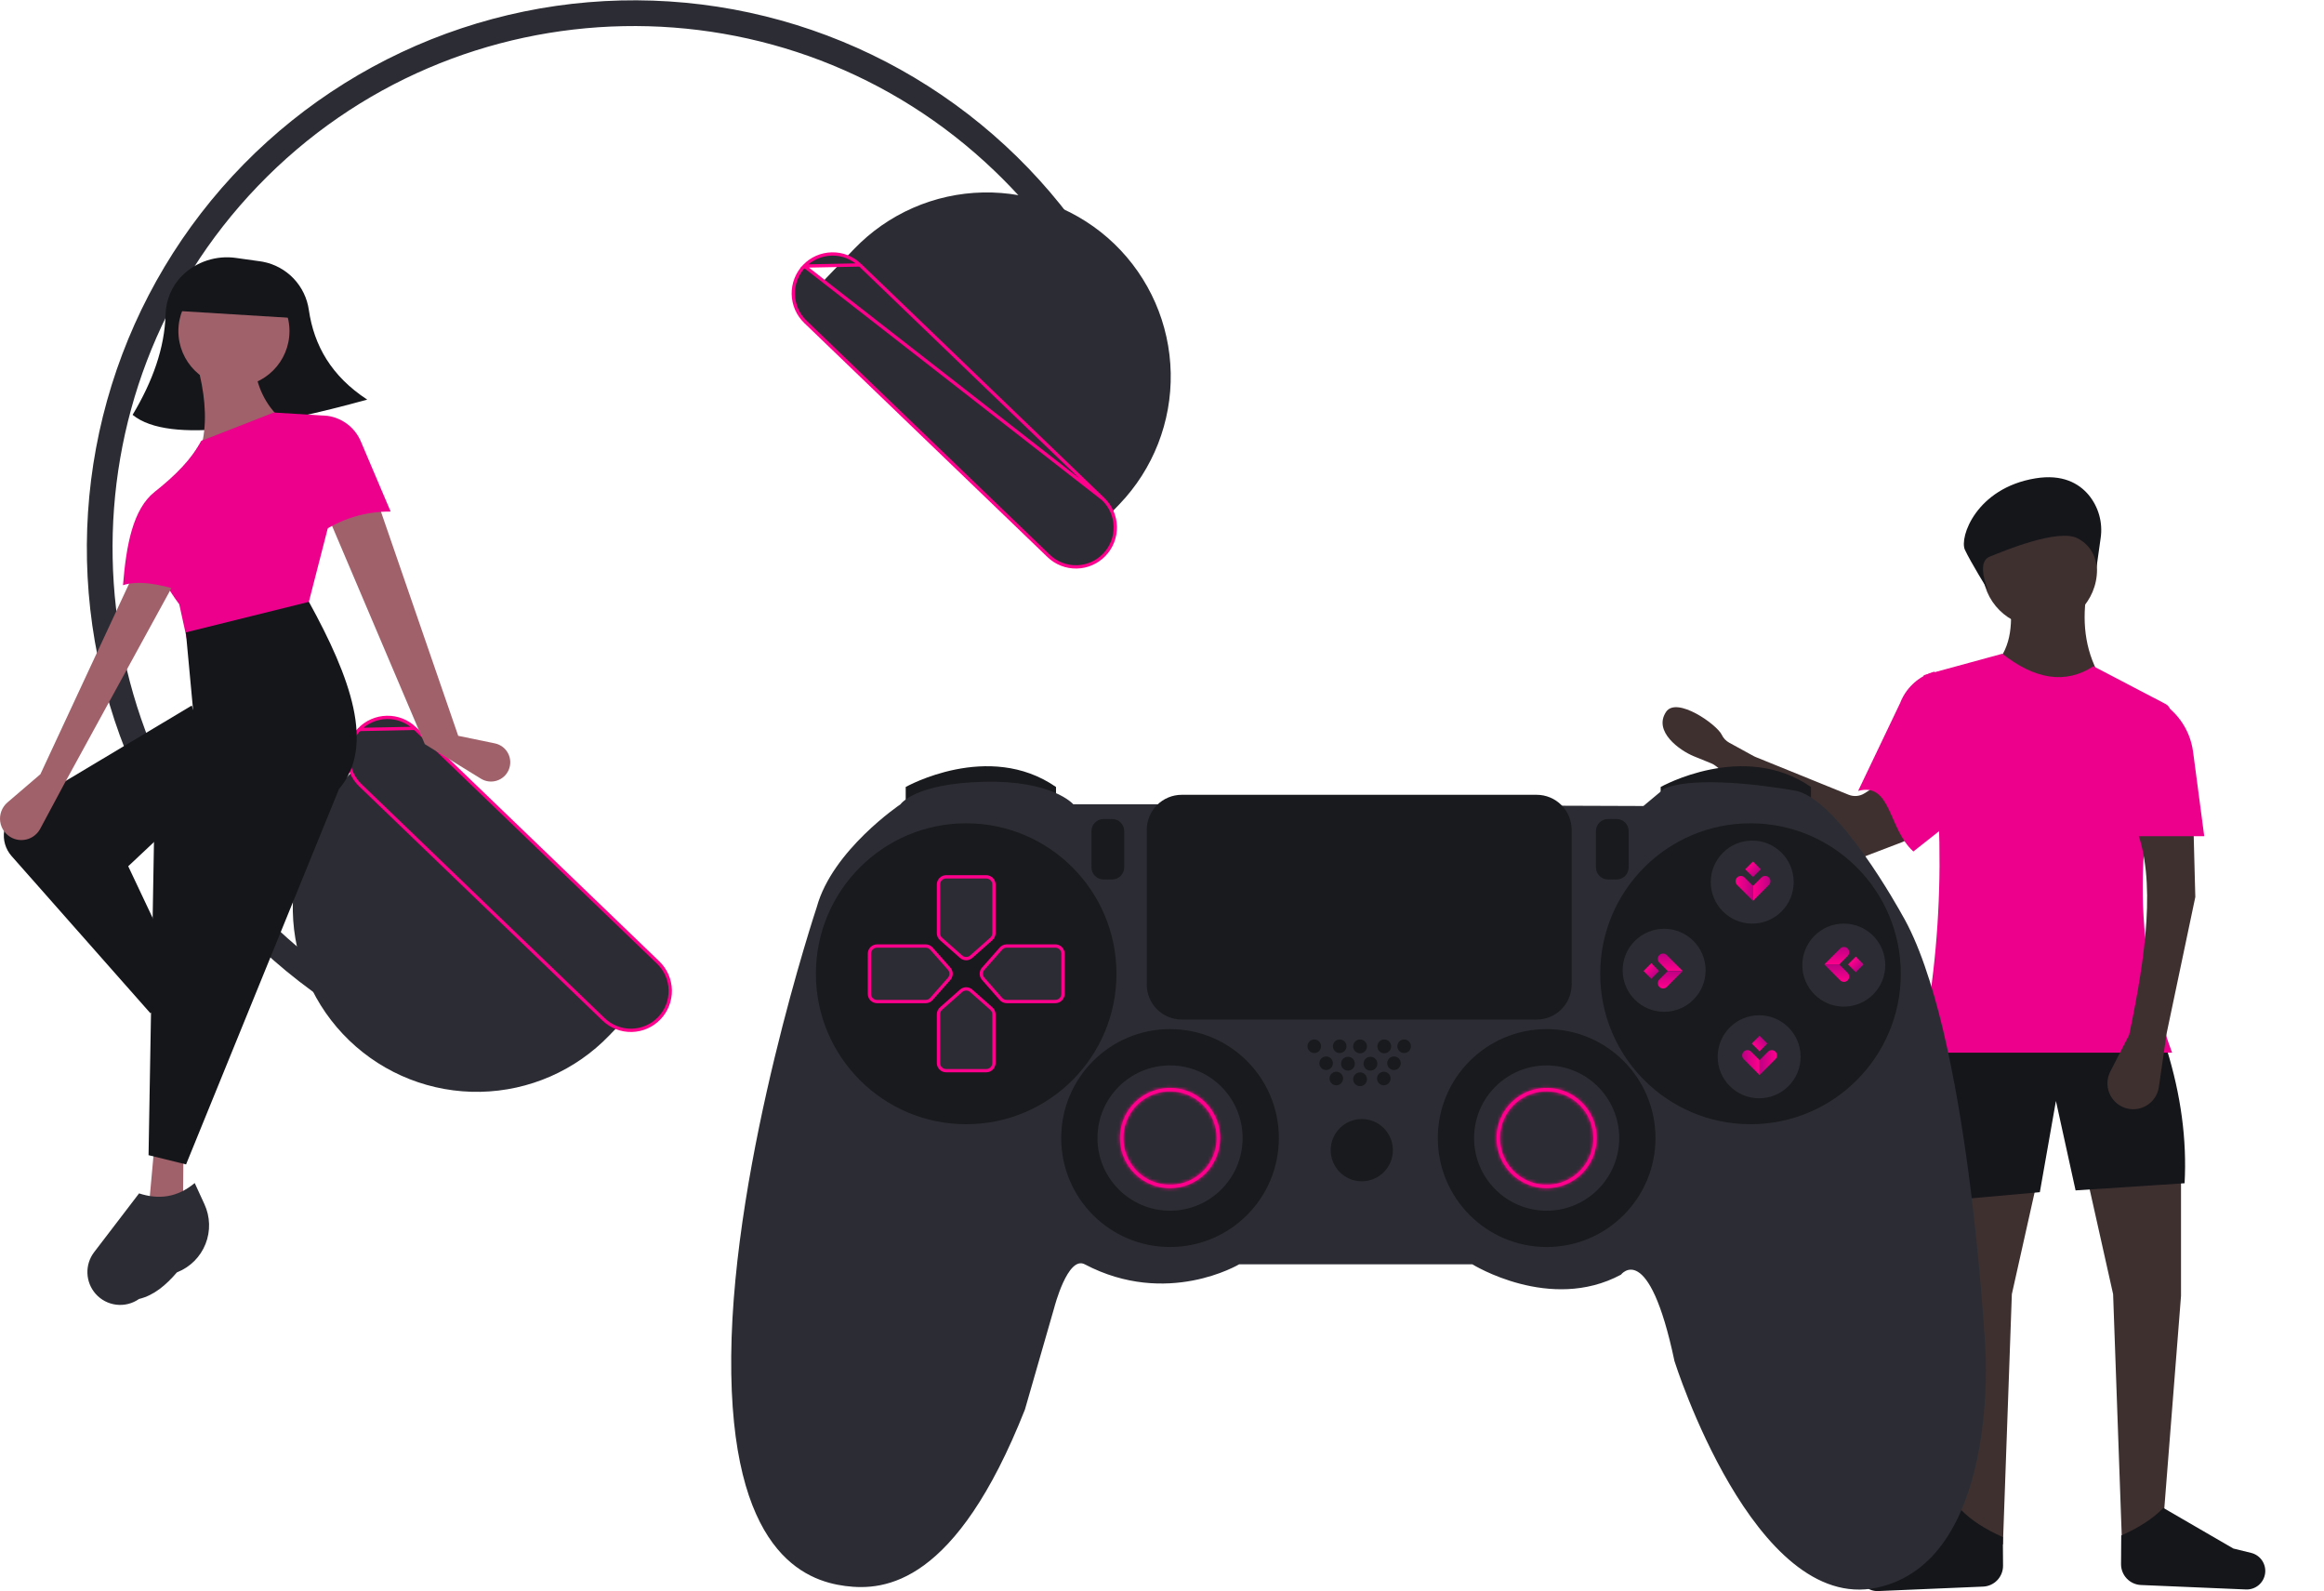 <svg width="707" height="484" viewBox="0 0 707 484" fill="none" xmlns="http://www.w3.org/2000/svg">
<path d="M606.966 202.088C616.711 212.317 627.583 213.949 639.583 206.985C634.547 198.909 633.348 190.124 634.69 180.871H611.315C612.35 189.003 612.072 196.574 606.966 202.088Z" fill="#3F3030"/>
<path d="M645.563 469.755L658.066 463.227L663.502 394.134V357.683L634.69 357.14L642.844 393.59L645.563 469.755Z" fill="#3F3030"/>
<path d="M609.319 469.755L596.817 463.227L591.381 394.134V357.683L620.192 357.14L612.038 393.59L609.319 469.755Z" fill="#3F3030"/>
<path d="M590.114 365.3L620.556 362.58L625.449 334.834L631.428 362.036L664.589 359.86C665.313 346.641 663.473 333.035 659.152 319.057L586.309 317.425L590.114 365.3Z" fill="#15161A"/>
<path d="M558.473 261.099L521.855 232.879C521.475 232.586 521.057 232.346 520.612 232.165L515.29 229.998C511.015 228.257 502.873 222.468 506.844 216.506C510.045 211.7 522.301 220.31 523.809 223.5C524.285 224.504 525.067 225.331 526.041 225.863L533.483 229.944C533.664 230.044 533.851 230.132 534.042 230.21L562.374 241.703C563.16 242.021 564.01 242.148 564.854 242.071C565.698 241.995 566.511 241.719 567.227 241.264L572.363 238.005C573.094 237.541 573.927 237.263 574.79 237.193C575.652 237.124 576.519 237.266 577.314 237.608C578.11 237.949 578.81 238.479 579.355 239.152C579.899 239.825 580.272 240.621 580.44 241.47L582.138 250.045C582.382 251.28 582.182 252.561 581.573 253.662C580.964 254.763 579.985 255.613 578.81 256.062L563.62 261.856C562.769 262.181 561.849 262.282 560.948 262.149C560.047 262.016 559.195 261.655 558.473 261.099Z" fill="#3F3030"/>
<path d="M565.275 240.538C575.414 237.817 574.349 251.992 582.084 258.962L597.293 246.946L588.484 204.265C586.12 204.94 583.946 206.157 582.134 207.818C580.321 209.48 578.919 211.54 578.039 213.837L565.275 240.538Z" fill="#EC008C"/>
<path d="M584.135 320.145H660.784C648.379 286.69 649.587 252.281 660.149 217.218C660.326 216.636 660.295 216.01 660.061 215.448C659.827 214.887 659.404 214.425 658.865 214.142L636.865 202.633C628.229 208.256 618.947 206.528 609.141 198.824L585.222 205.353C591.733 244.49 591.918 282.824 584.135 320.145Z" fill="#EC008C"/>
<path d="M603.301 482.533L571.358 483.888C569.967 483.947 568.604 483.489 567.53 482.603C566.456 481.716 565.749 480.463 565.543 479.085C565.335 477.693 565.653 476.274 566.437 475.106C567.22 473.937 568.411 473.104 569.777 472.769L575.195 471.44L596.489 459.087C599.644 462.357 603.989 465.121 609.299 467.475L609.361 476.16C609.373 477.801 608.748 479.383 607.617 480.572C606.487 481.76 604.939 482.464 603.301 482.533Z" fill="#15161A"/>
<path d="M651.316 482.048L683.259 483.403C684.65 483.462 686.014 483.004 687.087 482.117C688.161 481.23 688.869 479.977 689.075 478.599C689.283 477.208 688.964 475.789 688.181 474.62C687.397 473.452 686.206 472.618 684.841 472.283L679.423 470.954L658.128 458.602C654.973 461.871 650.629 464.636 645.318 466.99L645.256 475.675C645.244 477.316 645.87 478.897 647 480.086C648.131 481.275 649.678 481.978 651.316 482.048Z" fill="#15161A"/>
<path d="M620.557 190.664C630.164 190.664 637.952 182.869 637.952 173.254C637.952 163.64 630.164 155.845 620.557 155.845C610.949 155.845 603.161 163.64 603.161 173.254C603.161 182.869 610.949 190.664 620.557 190.664Z" fill="#3F3030"/>
<path d="M647.737 314.705L641.99 325.888C641.483 326.875 641.19 327.958 641.131 329.066C641.072 330.174 641.248 331.282 641.648 332.318C642.047 333.353 642.661 334.292 643.449 335.073C644.237 335.854 645.181 336.459 646.219 336.848C647.318 337.261 648.495 337.422 649.665 337.319C650.834 337.217 651.965 336.853 652.975 336.256C653.986 335.658 654.85 334.842 655.504 333.867C656.158 332.891 656.585 331.782 656.754 330.62L659.153 314.161L667.851 272.814L667.307 252.14H649.912C655.845 267.516 652.901 290.197 647.737 314.705Z" fill="#3F3030"/>
<path d="M647.193 254.316H670.569L667.176 228.66C666.716 225.181 665.392 221.873 663.326 219.037C661.26 216.201 658.517 213.928 655.348 212.425L647.193 254.316Z" fill="#EC008C"/>
<path d="M639.051 163.665C639.398 161.34 639.252 158.967 638.622 156.701C637.992 154.436 636.892 152.329 635.394 150.517C632.426 147.003 627.452 144.126 619.198 145.483C601.19 148.444 595.998 163.447 597.762 167.22C599.526 170.993 604.934 179.739 604.934 179.739C604.934 179.739 600.965 171.081 605.272 169.319C609.58 167.557 626.25 160.614 632.068 163.742C633.715 164.569 635.113 165.819 636.121 167.363C637.128 168.908 637.709 170.692 637.803 172.534L639.051 163.665Z" fill="#15161A"/>
<path d="M341.312 91.211L334.318 94.763C326.262 78.888 315.59 64.485 302.749 52.161C239.69 -8.509 139.067 -6.526 78.444 56.583C17.821 119.692 19.803 220.394 82.862 281.064C94.864 292.635 108.614 302.239 123.605 309.523L120.183 316.586C96.422 305.039 75.746 288 59.866 266.875C43.985 245.751 33.355 221.148 28.854 195.099C24.353 169.05 26.11 142.303 33.979 117.068C41.849 91.833 55.605 68.835 74.112 49.972C92.619 31.11 115.345 16.926 140.413 8.591C165.48 0.256 192.17 -1.989 218.276 2.04C244.382 6.069 269.155 16.257 290.549 31.763C311.943 47.268 329.343 67.645 341.312 91.211Z" fill="#2C2D34"/>
<path d="M104.691 237.234C94.403 247.944 88.788 262.304 89.08 277.157C89.373 292.01 95.549 306.138 106.249 316.433C116.95 326.729 131.3 332.349 146.141 332.056C160.982 331.763 175.099 325.583 185.386 314.873L195.022 304.843L114.326 227.204L104.691 237.234Z" fill="#2C2D34"/>
<path d="M109.28 221.853C107.082 224.147 105.882 227.219 105.945 230.397C106.007 233.575 107.327 236.598 109.614 238.803L183.627 310.013C185.917 312.216 188.988 313.419 192.163 313.356C195.339 313.293 198.36 311.971 200.562 309.679C202.763 307.387 203.965 304.314 203.902 301.135C203.84 297.957 202.518 294.933 200.228 292.73L126.215 221.52L109.28 221.853ZM109.28 221.853C111.483 219.565 114.503 218.245 117.678 218.182C120.853 218.12 123.923 219.32 126.214 221.519L109.28 221.853Z" fill="#2C2D34" stroke="#FF008C"/>
<path d="M330.907 163.386L340.542 153.355C350.83 142.646 356.445 128.285 356.153 113.433C355.86 98.58 349.684 84.452 338.983 74.156C333.685 69.058 327.435 65.055 320.59 62.374C313.746 59.694 306.441 58.389 299.092 58.533C284.251 58.826 270.134 65.007 259.846 75.716L250.211 85.747L330.907 163.386Z" fill="#2C2D34"/>
<path d="M244.671 80.911C242.473 83.204 241.274 86.277 241.336 89.454C241.399 92.632 242.718 95.655 245.005 97.86L319.018 169.07C321.309 171.27 324.379 172.471 327.553 172.407C330.727 172.343 333.746 171.021 335.947 168.73C338.147 166.439 339.349 163.368 339.288 160.191C339.226 157.014 337.907 153.991 335.62 151.787L244.671 80.911ZM244.671 80.911C246.875 78.622 249.895 77.302 253.07 77.24C256.244 77.177 259.314 78.377 261.606 80.577L244.671 80.911ZM261.606 80.577L335.619 151.787L261.606 80.577Z" fill="#2C2D34" stroke="#FF008C"/>
<path d="M275.532 245.13V239.344C275.532 239.344 300.759 225.143 321.257 239.344V244.604L275.532 245.13Z" fill="#191A1D"/>
<path d="M505.205 245.13V239.344C505.205 239.344 530.432 225.143 550.929 239.344V244.604L505.205 245.13Z" fill="#191A1D"/>
<path d="M351.214 244.604H326.512C326.512 244.604 320.206 237.24 299.183 237.766C278.16 238.292 273.956 244.604 273.956 244.604C273.956 244.604 253.196 258.542 248.466 275.9C248.466 275.9 222.976 352.43 222.45 412.391C221.925 472.353 245.05 480.769 257.138 482.347C269.226 483.924 290.774 481.821 311.797 428.697L320.731 397.664C320.731 397.664 324.813 381.786 330 384.514C355 397.664 376.967 384.514 376.967 384.514H447.918C447.918 384.514 471.569 399.242 493.117 387.67C493.117 387.67 501.526 376.625 509.41 413.969C509.41 413.969 533.586 490.762 570.901 482.873C608.216 474.983 604.012 410.813 604.012 410.813C604.012 410.813 599.019 312.718 578.522 278.004C578.522 278.004 558.813 241.974 545.674 240.396C545.674 240.396 517.293 235.136 506.256 239.87L499.95 245.13L351.214 244.604Z" fill="#2C2D34"/>
<path d="M293.927 341.91C319.18 341.91 339.652 321.423 339.652 296.15C339.652 270.877 319.18 250.39 293.927 250.39C268.675 250.39 248.203 270.877 248.203 296.15C248.203 321.423 268.675 341.91 293.927 341.91Z" fill="#191A1D"/>
<path d="M532.535 341.91C557.788 341.91 578.259 321.423 578.259 296.15C578.259 270.877 557.788 250.39 532.535 250.39C507.282 250.39 486.811 270.877 486.811 296.15C486.811 321.423 507.282 341.91 532.535 341.91Z" fill="#191A1D"/>
<path d="M301.568 285.568L301.568 285.567L301.564 285.571L295.468 290.967C295.468 290.967 295.468 290.967 295.467 290.968C295.043 291.342 294.496 291.548 293.93 291.548C293.364 291.548 292.817 291.342 292.392 290.967C292.392 290.967 292.392 290.967 292.392 290.967L286.286 285.571L286.285 285.571C286.039 285.354 285.842 285.088 285.707 284.789C285.571 284.491 285.5 284.168 285.498 283.84V268.994C285.499 268.377 285.745 267.786 286.181 267.35C286.618 266.914 287.209 266.669 287.826 266.669L300.045 266.669L300.046 266.669C300.662 266.668 301.253 266.912 301.689 267.347C302.126 267.782 302.371 268.372 302.373 268.989V283.829C302.37 284.159 302.296 284.485 302.158 284.784C302.019 285.084 301.818 285.351 301.568 285.568Z" fill="#2C2D34" stroke="#FF008C"/>
<path d="M301.564 306.723L301.564 306.723L301.568 306.727C301.818 306.943 302.019 307.21 302.158 307.51C302.296 307.81 302.37 308.135 302.373 308.465V323.3C302.371 323.917 302.126 324.507 301.689 324.942C301.253 325.378 300.662 325.621 300.046 325.62H300.045H287.816C287.2 325.619 286.61 325.373 286.175 324.936C285.741 324.5 285.497 323.908 285.498 323.291V323.29V308.459C285.5 308.132 285.571 307.808 285.707 307.51C285.842 307.212 286.04 306.946 286.285 306.729L286.286 306.729L292.392 301.332C292.392 301.332 292.392 301.332 292.392 301.332C292.817 300.958 293.364 300.751 293.93 300.751C294.496 300.751 295.043 300.958 295.468 301.332C295.468 301.332 295.468 301.332 295.468 301.332L301.564 306.723Z" fill="#2C2D34" stroke="#FF008C"/>
<path d="M283.362 303.803L283.36 303.806C283.145 304.053 282.88 304.251 282.582 304.389C282.286 304.525 281.964 304.598 281.637 304.602H266.809C266.193 304.601 265.603 304.355 265.168 303.918C264.734 303.481 264.49 302.89 264.491 302.273V302.272V290.043C264.491 289.426 264.736 288.834 265.172 288.397C265.607 287.961 266.198 287.715 266.814 287.713H281.633C281.96 287.716 282.283 287.787 282.581 287.922C282.879 288.058 283.145 288.255 283.362 288.501L283.362 288.501L288.754 294.613C289.128 295.038 289.334 295.586 289.334 296.152C289.334 296.719 289.128 297.266 288.754 297.692C288.754 297.692 288.754 297.692 288.754 297.692L283.362 303.803Z" fill="#2C2D34" stroke="#FF008C"/>
<path d="M304.499 303.805L304.498 303.804L299.117 297.687L299.116 297.686C298.741 297.261 298.534 296.714 298.534 296.147C298.534 295.58 298.741 295.033 299.116 294.608L299.116 294.608L304.508 288.496L304.509 288.496C304.725 288.25 304.991 288.053 305.289 287.917C305.587 287.781 305.91 287.71 306.237 287.708L321.057 287.708L321.058 287.708C321.673 287.707 322.265 287.951 322.701 288.386C323.137 288.821 323.383 289.412 323.384 290.028V302.267V302.268C323.385 302.885 323.142 303.476 322.707 303.913C322.272 304.35 321.682 304.596 321.066 304.597H306.242C305.912 304.596 305.586 304.525 305.285 304.389C304.985 304.252 304.717 304.053 304.499 303.805Z" fill="#2C2D34" stroke="#FF008C"/>
<path d="M355.944 379.255C374.23 379.255 389.054 364.419 389.054 346.118C389.054 327.817 374.23 312.981 355.944 312.981C337.657 312.981 322.833 327.817 322.833 346.118C322.833 364.419 337.657 379.255 355.944 379.255Z" fill="#191A1D"/>
<path d="M470.518 379.255C488.805 379.255 503.629 364.419 503.629 346.118C503.629 327.817 488.805 312.981 470.518 312.981C452.231 312.981 437.407 327.817 437.407 346.118C437.407 364.419 452.231 379.255 470.518 379.255Z" fill="#191A1D"/>
<path d="M355.944 368.209C368.135 368.209 378.018 358.318 378.018 346.118C378.018 333.917 368.135 324.027 355.944 324.027C343.753 324.027 333.87 333.917 333.87 346.118C333.87 358.318 343.753 368.209 355.944 368.209Z" fill="#2C2D34"/>
<mask id="path-31-inside-1" fill="white">
<path d="M355.944 361.371C352.929 361.371 349.982 360.477 347.476 358.801C344.969 357.125 343.016 354.742 341.862 351.955C340.709 349.168 340.407 346.101 340.995 343.142C341.583 340.183 343.035 337.465 345.166 335.332C347.298 333.199 350.014 331.746 352.97 331.157C355.927 330.569 358.991 330.871 361.776 332.025C364.561 333.18 366.942 335.135 368.616 337.643C370.291 340.152 371.185 343.101 371.185 346.118C371.18 350.162 369.573 354.039 366.716 356.899C363.859 359.758 359.984 361.367 355.944 361.371ZM355.944 331.916C353.137 331.916 350.393 332.749 348.06 334.31C345.726 335.87 343.908 338.088 342.834 340.683C341.759 343.278 341.478 346.134 342.026 348.888C342.574 351.643 343.925 354.174 345.91 356.16C347.894 358.146 350.423 359.498 353.175 360.046C355.928 360.594 358.781 360.313 361.374 359.238C363.967 358.163 366.183 356.343 367.742 354.008C369.302 351.672 370.134 348.927 370.134 346.118C370.13 342.353 368.633 338.743 365.973 336.081C363.313 333.418 359.706 331.921 355.944 331.916Z"/>
</mask>
<path d="M355.944 361.371C352.929 361.371 349.982 360.477 347.476 358.801C344.969 357.125 343.016 354.742 341.862 351.955C340.709 349.168 340.407 346.101 340.995 343.142C341.583 340.183 343.035 337.465 345.166 335.332C347.298 333.199 350.014 331.746 352.97 331.157C355.927 330.569 358.991 330.871 361.776 332.025C364.561 333.18 366.942 335.135 368.616 337.643C370.291 340.152 371.185 343.101 371.185 346.118C371.18 350.162 369.573 354.039 366.716 356.899C363.859 359.758 359.984 361.367 355.944 361.371ZM355.944 331.916C353.137 331.916 350.393 332.749 348.06 334.31C345.726 335.87 343.908 338.088 342.834 340.683C341.759 343.278 341.478 346.134 342.026 348.888C342.574 351.643 343.925 354.174 345.91 356.16C347.894 358.146 350.423 359.498 353.175 360.046C355.928 360.594 358.781 360.313 361.374 359.238C363.967 358.163 366.183 356.343 367.742 354.008C369.302 351.672 370.134 348.927 370.134 346.118C370.13 342.353 368.633 338.743 365.973 336.081C363.313 333.418 359.706 331.921 355.944 331.916Z" fill="#FF008C"/>
<path d="M371.185 346.118L373.185 346.12V346.118L371.185 346.118ZM370.134 346.118H372.134L372.134 346.116L370.134 346.118ZM355.944 359.371C353.325 359.371 350.765 358.594 348.588 357.138L346.364 360.463C349.2 362.359 352.533 363.371 355.944 363.371L355.944 359.371ZM348.588 357.138C346.41 355.682 344.713 353.612 343.71 351.19L340.014 352.72C341.319 355.872 343.529 358.567 346.364 360.463L348.588 357.138ZM343.71 351.19C342.708 348.768 342.446 346.103 342.957 343.532L339.033 342.752C338.368 346.099 338.71 349.567 340.014 352.72L343.71 351.19ZM342.957 343.532C343.468 340.961 344.729 338.599 346.581 336.746L343.751 333.918C341.34 336.331 339.699 339.406 339.033 342.752L342.957 343.532ZM346.581 336.746C348.433 334.892 350.792 333.63 353.361 333.119L352.58 329.196C349.235 329.862 346.163 331.505 343.751 333.918L346.581 336.746ZM353.361 333.119C355.929 332.608 358.591 332.87 361.01 333.873L362.542 330.178C359.391 328.872 355.924 328.53 352.58 329.196L353.361 333.119ZM361.01 333.873C363.43 334.876 365.498 336.574 366.953 338.754L370.28 336.533C368.385 333.696 365.693 331.484 362.542 330.178L361.01 333.873ZM366.953 338.754C368.408 340.934 369.185 343.496 369.185 346.118L373.185 346.118C373.185 342.706 372.174 339.37 370.28 336.533L366.953 338.754ZM369.185 346.116C369.181 349.63 367.784 353 365.301 355.485L368.131 358.312C371.362 355.078 373.18 350.693 373.185 346.12L369.185 346.116ZM365.301 355.485C362.818 357.97 359.452 359.367 355.941 359.371L355.946 363.371C360.517 363.366 364.899 361.546 368.131 358.312L365.301 355.485ZM355.944 329.916C352.741 329.916 349.611 330.867 346.948 332.647L349.172 335.972C351.176 334.632 353.533 333.916 355.944 333.916V329.916ZM346.948 332.647C344.286 334.428 342.211 336.958 340.986 339.918L344.681 341.448C345.604 339.218 347.167 337.313 349.172 335.972L346.948 332.647ZM340.986 339.918C339.76 342.879 339.44 346.136 340.064 349.278L343.988 348.499C343.517 346.131 343.759 343.678 344.681 341.448L340.986 339.918ZM340.064 349.278C340.689 352.421 342.231 355.307 344.495 357.573L347.324 354.746C345.619 353.04 344.458 350.866 343.988 348.499L340.064 349.278ZM344.495 357.573C346.759 359.839 349.644 361.383 352.785 362.008L353.566 358.085C351.201 357.614 349.029 356.452 347.324 354.746L344.495 357.573ZM352.785 362.008C355.926 362.633 359.181 362.312 362.14 361.086L360.608 357.391C358.381 358.314 355.93 358.556 353.566 358.085L352.785 362.008ZM362.14 361.086C365.098 359.859 367.627 357.783 369.406 355.118L366.079 352.897C364.739 354.904 362.835 356.467 360.608 357.391L362.14 361.086ZM369.406 355.118C371.185 352.454 372.134 349.322 372.134 346.118H368.134C368.134 348.531 367.419 350.891 366.079 352.897L369.406 355.118ZM372.134 346.116C372.129 341.821 370.422 337.704 367.388 334.667L364.558 337.494C366.844 339.782 368.13 342.884 368.134 346.12L372.134 346.116ZM367.388 334.667C364.353 331.63 360.238 329.921 355.946 329.916L355.941 333.916C359.173 333.92 362.272 335.207 364.558 337.494L367.388 334.667Z" fill="#FF008C" mask="url(#path-31-inside-1)"/>
<path d="M470.517 368.209C482.708 368.209 492.591 358.318 492.591 346.118C492.591 333.917 482.708 324.027 470.517 324.027C458.326 324.027 448.443 333.917 448.443 346.118C448.443 358.318 458.326 368.209 470.517 368.209Z" fill="#2C2D34"/>
<mask id="path-34-inside-2" fill="white">
<path d="M470.518 361.371C467.503 361.371 464.557 360.477 462.05 358.801C459.544 357.125 457.59 354.742 456.437 351.955C455.283 349.168 454.981 346.101 455.569 343.142C456.157 340.183 457.609 337.465 459.74 335.332C461.872 333.199 464.588 331.746 467.544 331.157C470.501 330.569 473.565 330.871 476.35 332.025C479.135 333.18 481.516 335.135 483.191 337.643C484.865 340.152 485.759 343.101 485.759 346.118C485.755 350.162 484.147 354.039 481.29 356.898C478.433 359.758 474.559 361.367 470.518 361.371ZM470.518 331.916C467.711 331.916 464.968 332.749 462.634 334.31C460.301 335.87 458.482 338.088 457.408 340.683C456.334 343.278 456.053 346.134 456.6 348.888C457.148 351.643 458.499 354.174 460.484 356.16C462.468 358.146 464.997 359.498 467.749 360.046C470.502 360.594 473.355 360.313 475.948 359.238C478.541 358.163 480.757 356.343 482.317 354.008C483.876 351.672 484.708 348.927 484.708 346.118C484.704 342.353 483.207 338.743 480.547 336.081C477.887 333.418 474.28 331.921 470.518 331.916Z"/>
</mask>
<path d="M470.518 361.371C467.503 361.371 464.557 360.477 462.05 358.801C459.544 357.125 457.59 354.742 456.437 351.955C455.283 349.168 454.981 346.101 455.569 343.142C456.157 340.183 457.609 337.465 459.74 335.332C461.872 333.199 464.588 331.746 467.544 331.157C470.501 330.569 473.565 330.871 476.35 332.025C479.135 333.18 481.516 335.135 483.191 337.643C484.865 340.152 485.759 343.101 485.759 346.118C485.755 350.162 484.147 354.039 481.29 356.898C478.433 359.758 474.559 361.367 470.518 361.371ZM470.518 331.916C467.711 331.916 464.968 332.749 462.634 334.31C460.301 335.87 458.482 338.088 457.408 340.683C456.334 343.278 456.053 346.134 456.6 348.888C457.148 351.643 458.499 354.174 460.484 356.16C462.468 358.146 464.997 359.498 467.749 360.046C470.502 360.594 473.355 360.313 475.948 359.238C478.541 358.163 480.757 356.343 482.317 354.008C483.876 351.672 484.708 348.927 484.708 346.118C484.704 342.353 483.207 338.743 480.547 336.081C477.887 333.418 474.28 331.921 470.518 331.916Z" fill="#FF008C"/>
<path d="M470.518 361.371L470.518 363.371H470.52L470.518 361.371ZM485.759 346.118L487.759 346.12V346.118L485.759 346.118ZM484.708 346.118H486.708L486.708 346.116L484.708 346.118ZM470.518 359.371C467.899 359.371 465.339 358.594 463.162 357.138L460.938 360.463C463.774 362.359 467.107 363.371 470.518 363.371L470.518 359.371ZM463.162 357.138C460.984 355.682 459.287 353.612 458.285 351.19L454.589 352.72C455.893 355.872 458.103 358.567 460.938 360.463L463.162 357.138ZM458.285 351.19C457.282 348.768 457.02 346.103 457.531 343.532L453.608 342.752C452.942 346.099 453.284 349.567 454.589 352.72L458.285 351.19ZM457.531 343.532C458.042 340.961 459.303 338.599 461.155 336.746L458.326 333.918C455.915 336.331 454.273 339.406 453.608 342.752L457.531 343.532ZM461.155 336.746C463.007 334.892 465.367 333.63 467.935 333.119L467.154 329.196C463.809 329.862 460.737 331.505 458.326 333.918L461.155 336.746ZM467.935 333.119C470.503 332.608 473.165 332.87 475.585 333.873L477.116 330.178C473.966 328.872 470.499 328.53 467.154 329.196L467.935 333.119ZM475.585 333.873C478.004 334.876 480.072 336.574 481.527 338.754L484.854 336.533C482.96 333.696 480.267 331.484 477.116 330.178L475.585 333.873ZM481.527 338.754C482.982 340.934 483.759 343.496 483.759 346.118L487.759 346.118C487.759 342.706 486.748 339.37 484.854 336.533L481.527 338.754ZM483.759 346.116C483.755 349.63 482.358 353 479.875 355.485L482.705 358.312C485.936 355.078 487.754 350.693 487.759 346.12L483.759 346.116ZM479.875 355.485C477.392 357.97 474.026 359.367 470.515 359.371L470.52 363.371C475.091 363.366 479.473 361.546 482.705 358.312L479.875 355.485ZM470.518 329.916C467.315 329.916 464.185 330.867 461.522 332.647L463.746 335.972C465.75 334.632 468.107 333.916 470.518 333.916V329.916ZM461.522 332.647C458.86 334.428 456.785 336.958 455.56 339.918L459.256 341.448C460.178 339.218 461.741 337.313 463.746 335.972L461.522 332.647ZM455.56 339.918C454.335 342.879 454.014 346.136 454.639 349.278L458.562 348.499C458.091 346.131 458.333 343.678 459.256 341.448L455.56 339.918ZM454.639 349.278C455.263 352.421 456.805 355.308 459.069 357.573L461.899 354.746C460.194 353.04 459.032 350.866 458.562 348.499L454.639 349.278ZM459.069 357.573C461.333 359.839 464.218 361.383 467.359 362.008L468.14 358.085C465.775 357.614 463.603 356.452 461.899 354.746L459.069 357.573ZM467.359 362.008C470.5 362.633 473.755 362.312 476.714 361.086L475.182 357.391C472.955 358.314 470.504 358.556 468.14 358.085L467.359 362.008ZM476.714 361.086C479.673 359.859 482.201 357.783 483.98 355.118L480.653 352.897C479.314 354.904 477.41 356.467 475.182 357.391L476.714 361.086ZM483.98 355.118C485.759 352.454 486.708 349.322 486.708 346.118H482.708C482.708 348.531 481.993 350.891 480.653 352.897L483.98 355.118ZM486.708 346.116C486.703 341.821 484.997 337.704 481.962 334.667L479.132 337.494C481.418 339.782 482.704 342.884 482.708 346.12L486.708 346.116ZM481.962 334.667C478.927 331.63 474.812 329.921 470.52 329.916L470.516 333.916C473.748 333.92 476.846 335.207 479.132 337.494L481.962 334.667Z" fill="#FF008C" mask="url(#path-34-inside-2)"/>
<path d="M414.282 359.267C419.506 359.267 423.742 355.028 423.742 349.8C423.742 344.571 419.506 340.332 414.282 340.332C409.057 340.332 404.821 344.571 404.821 349.8C404.821 355.028 409.057 359.267 414.282 359.267Z" fill="#191A1D"/>
<path d="M399.823 320.266C400.964 320.266 401.889 319.341 401.889 318.199C401.889 317.057 400.964 316.132 399.823 316.132C398.683 316.132 397.758 317.057 397.758 318.199C397.758 319.341 398.683 320.266 399.823 320.266Z" fill="#191A1D"/>
<path d="M407.56 320.266C408.7 320.266 409.625 319.341 409.625 318.199C409.625 317.057 408.7 316.132 407.56 316.132C406.419 316.132 405.494 317.057 405.494 318.199C405.494 319.341 406.419 320.266 407.56 320.266Z" fill="#191A1D"/>
<path d="M406.529 330.075C407.67 330.075 408.595 329.15 408.595 328.008C408.595 326.867 407.67 325.941 406.529 325.941C405.389 325.941 404.464 326.867 404.464 328.008C404.464 329.15 405.389 330.075 406.529 330.075Z" fill="#191A1D"/>
<path d="M413.757 330.338C414.918 330.338 415.859 329.396 415.859 328.235C415.859 327.073 414.918 326.131 413.757 326.131C412.596 326.131 411.654 327.073 411.654 328.235C411.654 329.396 412.596 330.338 413.757 330.338Z" fill="#191A1D"/>
<path d="M420.973 330.075C422.113 330.075 423.038 329.15 423.038 328.008C423.038 326.867 422.113 325.941 420.973 325.941C419.832 325.941 418.907 326.867 418.907 328.008C418.907 329.15 419.832 330.075 420.973 330.075Z" fill="#191A1D"/>
<path d="M403.435 325.431C404.575 325.431 405.5 324.506 405.5 323.364C405.5 322.222 404.575 321.297 403.435 321.297C402.294 321.297 401.369 322.222 401.369 323.364C401.369 324.506 402.294 325.431 403.435 325.431Z" fill="#191A1D"/>
<path d="M410.077 325.605C411.238 325.605 412.179 324.663 412.179 323.501C412.179 322.339 411.238 321.397 410.077 321.397C408.916 321.397 407.975 322.339 407.975 323.501C407.975 324.663 408.916 325.605 410.077 325.605Z" fill="#191A1D"/>
<path d="M416.91 325.605C418.071 325.605 419.012 324.663 419.012 323.501C419.012 322.339 418.071 321.397 416.91 321.397C415.749 321.397 414.808 322.339 414.808 323.501C414.808 324.663 415.749 325.605 416.91 325.605Z" fill="#191A1D"/>
<path d="M424.068 325.431C425.209 325.431 426.134 324.506 426.134 323.364C426.134 322.222 425.209 321.297 424.068 321.297C422.928 321.297 422.003 322.222 422.003 323.364C422.003 324.506 422.928 325.431 424.068 325.431Z" fill="#191A1D"/>
<path d="M413.757 320.345C414.918 320.345 415.859 319.403 415.859 318.241C415.859 317.079 414.918 316.137 413.757 316.137C412.596 316.137 411.654 317.079 411.654 318.241C411.654 319.403 412.596 320.345 413.757 320.345Z" fill="#191A1D"/>
<path d="M421.114 320.345C422.275 320.345 423.216 319.403 423.216 318.241C423.216 317.079 422.275 316.137 421.114 316.137C419.953 316.137 419.012 317.079 419.012 318.241C419.012 319.403 419.953 320.345 421.114 320.345Z" fill="#191A1D"/>
<path d="M427.163 320.266C428.304 320.266 429.229 319.341 429.229 318.199C429.229 317.057 428.304 316.132 427.163 316.132C426.022 316.132 425.098 317.057 425.098 318.199C425.098 319.341 426.022 320.266 427.163 320.266Z" fill="#191A1D"/>
<path d="M335.71 249.087C334.738 249.088 333.806 249.475 333.118 250.163C332.431 250.851 332.044 251.783 332.043 252.756V263.802C332.044 264.775 332.431 265.708 333.118 266.396C333.806 267.084 334.738 267.471 335.71 267.472H338.338C339.31 267.471 340.242 267.084 340.929 266.396C341.617 265.708 342.004 264.775 342.005 263.802V252.756C342.004 251.783 341.617 250.851 340.929 250.163C340.242 249.475 339.31 249.088 338.338 249.087H335.71Z" fill="#191A1D"/>
<path d="M489.175 249.087C488.202 249.088 487.27 249.475 486.583 250.163C485.895 250.851 485.509 251.783 485.508 252.756V263.802C485.509 264.775 485.895 265.708 486.583 266.396C487.27 267.084 488.202 267.471 489.175 267.472H491.803C492.775 267.471 493.707 267.084 494.394 266.396C495.082 265.708 495.468 264.775 495.469 263.802V252.756C495.468 251.783 495.082 250.851 494.394 250.163C493.707 249.475 492.775 249.088 491.803 249.087H489.175Z" fill="#191A1D"/>
<path d="M533.06 280.896C540.026 280.896 545.673 275.245 545.673 268.273C545.673 261.301 540.026 255.649 533.06 255.649C526.094 255.649 520.446 261.301 520.446 268.273C520.446 275.245 526.094 280.896 533.06 280.896Z" fill="#2C2D34"/>
<path d="M506.256 307.721C513.222 307.721 518.87 302.07 518.87 295.098C518.87 288.126 513.222 282.474 506.256 282.474C499.29 282.474 493.643 288.126 493.643 295.098C493.643 302.07 499.29 307.721 506.256 307.721Z" fill="#2C2D34"/>
<path d="M560.915 306.143C567.882 306.143 573.529 300.492 573.529 293.52C573.529 286.548 567.882 280.896 560.915 280.896C553.949 280.896 548.302 286.548 548.302 293.52C548.302 300.492 553.949 306.143 560.915 306.143Z" fill="#2C2D34"/>
<path d="M535.162 334.02C542.129 334.02 547.776 328.369 547.776 321.397C547.776 314.425 542.129 308.773 535.162 308.773C528.196 308.773 522.549 314.425 522.549 321.397C522.549 328.369 528.196 334.02 535.162 334.02Z" fill="#2C2D34"/>
<path d="M533.297 269.442L535.859 266.873C536.484 266.246 537.5 266.246 538.125 266.873C538.749 267.499 538.749 268.518 538.125 269.145L533.297 273.985" fill="url(#paint0_linear)"/>
<path d="M533.296 269.442L530.734 266.873C530.109 266.246 529.093 266.246 528.468 266.873C527.844 267.499 527.844 268.518 528.468 269.145L533.296 273.985" fill="url(#paint1_linear)"/>
<path d="M530.925 264.367L533.296 266.735L535.657 264.367L533.296 262L530.925 264.367Z" fill="url(#paint2_linear)"/>
<path d="M559.531 293.311L562.093 295.88C562.718 296.506 562.718 297.525 562.093 298.152C561.469 298.778 560.452 298.778 559.828 298.152L555 293.311" fill="url(#paint3_linear)"/>
<path d="M559.531 293.311L562.093 290.742C562.718 290.115 562.718 289.096 562.093 288.47C561.469 287.843 560.452 287.843 559.828 288.47L555 293.311" fill="url(#paint4_linear)"/>
<path d="M562.199 293.311L564.56 295.678L566.921 293.311L564.56 290.933L562.199 293.311Z" fill="url(#paint5_linear)"/>
<path d="M507.368 295.311L504.806 292.742C504.182 292.115 504.182 291.096 504.806 290.47C505.431 289.843 506.447 289.843 507.072 290.47L511.9 295.311" fill="url(#paint6_linear)"/>
<path d="M507.369 295.311L504.807 297.88C504.183 298.506 504.183 299.525 504.807 300.152C505.432 300.778 506.448 300.778 507.073 300.152L511.901 295.311" fill="url(#paint7_linear)"/>
<path d="M500 295.311L502.361 297.678L504.722 295.311L502.361 292.933L500 295.311Z" fill="url(#paint8_linear)"/>
<path d="M535.297 322.41L537.859 319.841C538.484 319.215 539.5 319.215 540.125 319.841C540.749 320.467 540.749 321.486 540.125 322.113L535.297 326.954" fill="url(#paint9_linear)"/>
<path d="M535.296 322.41L532.734 319.841C532.109 319.215 531.093 319.215 530.468 319.841C529.844 320.467 529.844 321.486 530.468 322.113L535.296 326.954" fill="url(#paint10_linear)"/>
<path d="M535.296 319.735L537.657 317.367L535.296 315L532.925 317.367L535.296 319.735Z" fill="url(#paint11_linear)"/>
<path d="M359.491 241.723C356.673 241.726 353.971 242.848 351.978 244.843C349.985 246.837 348.864 249.541 348.86 252.362V299.437C348.864 302.258 349.985 304.962 351.978 306.956C353.971 308.951 356.673 310.073 359.491 310.076H467.495C470.313 310.073 473.015 308.951 475.008 306.956C477.001 304.962 478.122 302.258 478.126 299.437V252.362C478.122 249.541 477.001 246.837 475.008 244.843C473.015 242.848 470.313 241.726 467.495 241.723H359.491Z" fill="#191A1D"/>
<path d="M111.718 121.532C83.022 129.45 51.598 135.41 40.339 126.164C46.504 115.893 50.059 105.769 50.361 95.83C50.429 91.282 52.269 86.941 55.49 83.732C57.622 81.67 60.196 80.122 63.015 79.206C65.834 78.289 68.826 78.027 71.761 78.44L79.209 79.486C79.459 79.521 79.709 79.561 79.957 79.606C83.531 80.284 86.804 82.065 89.316 84.699C91.827 87.333 93.451 90.689 93.96 94.294C95.529 105.072 100.805 114.402 111.718 121.532Z" fill="#15161A"/>
<path d="M139.398 223.783L150.554 226.085C151.406 226.261 152.209 226.625 152.903 227.15C153.597 227.674 154.166 228.347 154.568 229.12C154.97 229.892 155.195 230.744 155.227 231.614C155.258 232.484 155.096 233.35 154.752 234.15C154.419 234.923 153.924 235.615 153.3 236.179C152.677 236.743 151.939 237.166 151.137 237.42C150.336 237.674 149.489 237.752 148.654 237.649C147.82 237.546 147.017 237.264 146.301 236.823L129.237 226.32L100.252 158.129L115.265 153.783L139.398 223.783Z" fill="#A0616A"/>
<path d="M59.928 313.263L51.481 315.721L45.087 302.506L51.589 299.115L59.928 313.263Z" fill="#A0616A"/>
<path d="M55.636 369.884L45.272 367.138L46.894 349.319L55.813 349.868L55.636 369.884Z" fill="#A0616A"/>
<path d="M56.716 300.91L45.739 308.139L3.521 260.347C2.605 259.311 1.929 258.085 1.54 256.757C1.152 255.429 1.06 254.032 1.273 252.664C1.485 251.297 1.996 249.993 2.768 248.846C3.541 247.699 4.557 246.736 5.744 246.026L58.338 214.576L66.393 237.734L39.008 263.454L56.716 300.91Z" fill="#15161A"/>
<path d="M65.961 325.926C65.933 325.962 65.906 325.998 65.878 326.034C65.177 330.144 63.945 333.894 61.193 336.609C60.377 338.45 58.912 339.926 57.078 340.755C55.244 341.584 53.169 341.708 51.249 341.103C49.439 340.533 47.883 339.351 46.847 337.759C45.811 336.167 45.36 334.264 45.571 332.377L47.622 314.028C52.543 312.896 56.295 310.096 58.195 304.648L62.977 307.907C64.392 308.864 65.597 310.1 66.52 311.538C67.442 312.977 68.061 314.588 68.341 316.275C68.62 317.961 68.553 319.686 68.144 321.346C67.735 323.005 66.992 324.564 65.961 325.926Z" fill="#2F2E41"/>
<path d="M71.165 117.603C80.496 117.603 88.06 110.033 88.06 100.695C88.06 91.356 80.496 83.786 71.165 83.786C61.834 83.786 54.27 91.356 54.27 100.695C54.27 110.033 61.834 117.603 71.165 117.603Z" fill="#A0616A"/>
<path d="M85.796 127.724L59.16 149.801L57.086 140.714L61.735 133.621C63.025 126.663 62.192 118.99 59.975 110.85L77.353 110.866C78.103 117.444 80.662 123.182 85.796 127.724Z" fill="#A0616A"/>
<path d="M93.294 185.633L57.337 196.595L54.539 183.796C47.801 174.741 44.871 166.476 49.28 159.733L47.062 149.583C53.426 144.568 58.43 139.438 61.178 134.114L83.302 125.463L99.565 126.464L104.368 142.571L93.294 185.633Z" fill="#EC008C"/>
<path d="M118.84 155.584C111.175 155.503 103.674 157.803 97.37 162.167L99.565 126.464C101.793 126.762 103.905 127.635 105.694 128.998C107.483 130.36 108.886 132.166 109.766 134.236L118.84 155.584Z" fill="#EC008C"/>
<path d="M56.604 354.133L45.191 351.322L46.871 254.271L62.197 237.476L58.766 216.183L56.546 192.33L93.981 183.04C106.634 206.033 114.282 226.938 103.118 239.995L56.604 354.133Z" fill="#15161A"/>
<path d="M53.983 386.901C53.932 386.921 53.88 386.941 53.829 386.961C50.515 390.812 46.874 393.952 42.296 395.056C40.288 396.465 37.832 397.085 35.396 396.797C32.96 396.509 30.716 395.333 29.091 393.495C27.559 391.76 26.677 389.547 26.595 387.234C26.513 384.92 27.237 382.65 28.643 380.812L42.307 362.944C48.155 364.856 53.832 364.293 59.236 359.799L62.182 366.21C63.059 368.099 63.542 370.147 63.601 372.229C63.661 374.311 63.296 376.384 62.529 378.32C61.761 380.256 60.608 382.016 59.139 383.491C57.669 384.966 55.915 386.127 53.983 386.901Z" fill="#2C2D34"/>
<path d="M12.291 235.457L2.274 244.04C1.442 244.753 0.804 245.663 0.418 246.688C0.033 247.713 -0.088 248.819 0.066 249.903C0.221 250.987 0.647 252.015 1.305 252.89C1.962 253.766 2.83 254.461 3.827 254.912C5.329 255.59 7.032 255.672 8.592 255.142C10.152 254.612 11.452 253.509 12.231 252.056L19.475 238.534L52.696 177.863L40.201 175.512L12.291 235.457Z" fill="#A0616A"/>
<path d="M54.698 179.567C48.209 177.607 42.131 176.452 37.417 177.976C38.405 165.739 40.442 154.807 47.062 149.583L56.473 150.689L54.698 179.567Z" fill="#EC008C"/>
<path d="M90.025 96.774L53.89 94.549L54.334 87.316C66.948 78.804 78.994 79.545 90.47 89.541L90.025 96.774Z" fill="#15161A"/>
<defs>
<linearGradient id="paint0_linear" x1="533.292" y1="270.193" x2="538.587" y2="270.193" gradientUnits="userSpaceOnUse">
<stop stop-color="#FF008C"/>
<stop offset="1" stop-color="#BD0084"/>
</linearGradient>
<linearGradient id="paint1_linear" x1="527.997" y1="270.193" x2="533.292" y2="270.193" gradientUnits="userSpaceOnUse">
<stop stop-color="#FF008C"/>
<stop offset="1" stop-color="#BD0084"/>
</linearGradient>
<linearGradient id="paint2_linear" x1="532.113" y1="263.187" x2="534.482" y2="265.55" gradientUnits="userSpaceOnUse">
<stop stop-color="#FF008C"/>
<stop offset="1" stop-color="#BD0084"/>
</linearGradient>
<linearGradient id="paint3_linear" x1="558.782" y1="298.615" x2="558.782" y2="293.306" gradientUnits="userSpaceOnUse">
<stop stop-color="#FF008C"/>
<stop offset="1" stop-color="#BD0084"/>
</linearGradient>
<linearGradient id="paint4_linear" x1="558.782" y1="293.306" x2="558.782" y2="287.997" gradientUnits="userSpaceOnUse">
<stop stop-color="#FF008C"/>
<stop offset="1" stop-color="#BD0084"/>
</linearGradient>
<linearGradient id="paint5_linear" x1="563.38" y1="292.123" x2="565.75" y2="294.486" gradientUnits="userSpaceOnUse">
<stop stop-color="#FF008C"/>
<stop offset="1" stop-color="#BD0084"/>
</linearGradient>
<linearGradient id="paint6_linear" x1="508.117" y1="295.306" x2="508.117" y2="289.997" gradientUnits="userSpaceOnUse">
<stop stop-color="#FF008C"/>
<stop offset="1" stop-color="#BD0084"/>
</linearGradient>
<linearGradient id="paint7_linear" x1="508.118" y1="300.615" x2="508.118" y2="295.306" gradientUnits="userSpaceOnUse">
<stop stop-color="#FF008C"/>
<stop offset="1" stop-color="#BD0084"/>
</linearGradient>
<linearGradient id="paint8_linear" x1="501.184" y1="294.123" x2="503.554" y2="296.486" gradientUnits="userSpaceOnUse">
<stop stop-color="#FF008C"/>
<stop offset="1" stop-color="#BD0084"/>
</linearGradient>
<linearGradient id="paint9_linear" x1="540.587" y1="323.157" x2="535.292" y2="323.157" gradientUnits="userSpaceOnUse">
<stop stop-color="#FF008C"/>
<stop offset="1" stop-color="#BD0084"/>
</linearGradient>
<linearGradient id="paint10_linear" x1="535.292" y1="323.157" x2="529.997" y2="323.157" gradientUnits="userSpaceOnUse">
<stop stop-color="#FF008C"/>
<stop offset="1" stop-color="#BD0084"/>
</linearGradient>
<linearGradient id="paint11_linear" x1="534.113" y1="318.545" x2="536.483" y2="316.181" gradientUnits="userSpaceOnUse">
<stop stop-color="#FF008C"/>
<stop offset="1" stop-color="#BD0084"/>
</linearGradient>
</defs>
</svg>
